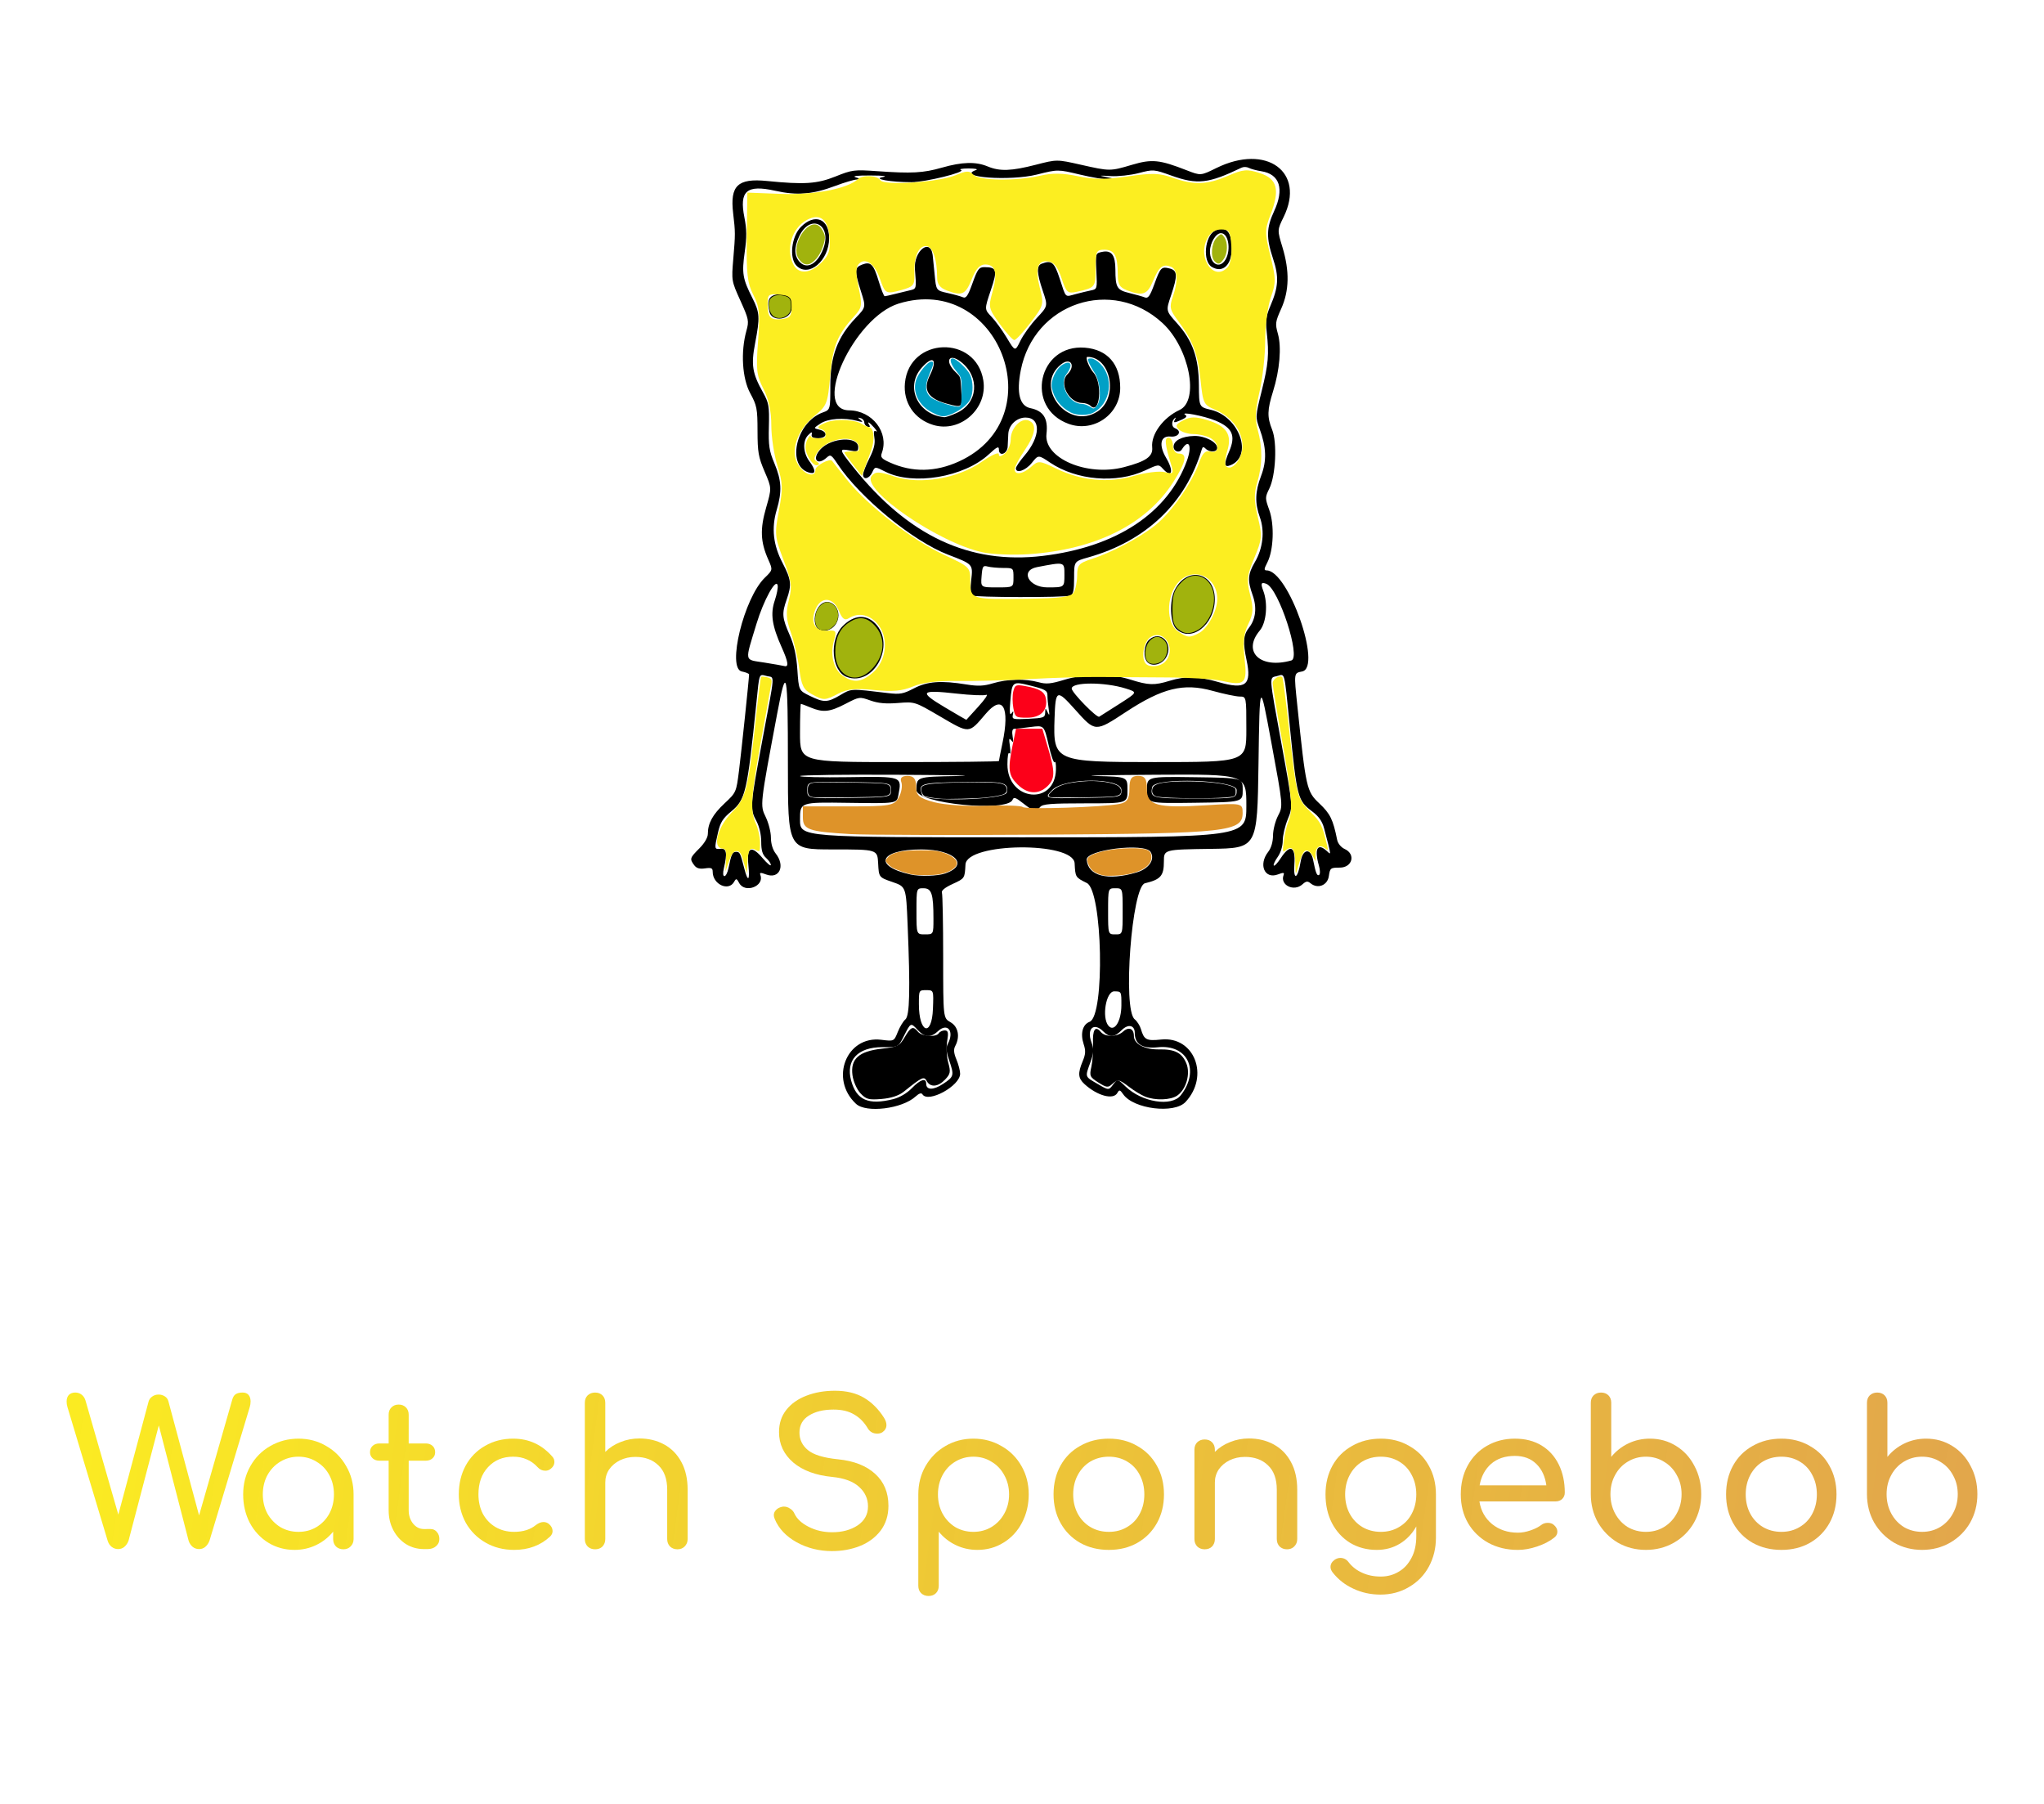 <?xml version="1.0" encoding="UTF-8"?>
<!-- Created with Inkscape (http://www.inkscape.org/) -->
<svg width="544" height="480" version="1.1" viewBox="0 0 544 480" xmlns="http://www.w3.org/2000/svg" xmlns:xlink="http://www.w3.org/1999/xlink"><defs><linearGradient id="linearGradient66133" x1="43.183" x2="581.49" y1="359.09" y2="433.68" gradientUnits="userSpaceOnUse"><stop stop-color="#fcee21" offset="0"/><stop stop-color="#db9128" stop-opacity=".827" offset="1"/></linearGradient></defs><g transform="matrix(1.173 0 0 1.173 -95.936 -107.96)"><path d="m276.01 342.44c-6.065-5.65-2.166-15.518 5.741-14.531 2.878 0.36 2.878 0.36 3.729-1.766 0.468-1.169 1.243-2.452 1.723-2.85 0.994-0.825 1.132-6.62 0.513-21.543-0.355-8.57-0.355-8.57-3.438-9.632-3.083-1.062-3.083-1.062-3.248-4.226-0.165-3.165-0.165-3.165-10.32-3.165-10.155 0-10.155 0-10.155-19.264 0-21.366-0.305-22.85-2.402-11.696-3.949 21.002-3.939 20.914-2.63 23.609 0.648 1.335 1.179 3.434 1.179 4.664 0 1.404 0.41 2.759 1.101 3.637 2.22 2.822 0.804 5.856-2.204 4.721-1.241-0.469-1.508-0.442-1.29 0.128 0.975 2.541-3.514 4.237-4.809 1.818-0.569-1.063-0.69-1.092-1.147-0.275-1.262 2.255-4.86 0.583-4.86-2.257 0-0.856-0.31-0.996-1.741-0.786-1.258 0.185-1.945-0.023-2.477-0.751-1.036-1.416-0.969-1.627 1.19-3.786 1.161-1.161 1.926-2.466 1.926-3.285 0-2.407 1.093-4.401 3.8-6.934 2.631-2.462 2.651-2.507 3.271-7.43 0.55-4.366 2.282-20.898 2.285-21.809 5.5e-4 -0.189-0.742-0.493-1.65-0.674-3.43-0.686 0.49-16.68 5.21-21.255 1.835-1.778 1.835-1.778 0.785-4.151-1.773-4.009-1.888-6.88-0.47-11.787 1.268-4.389 1.268-4.389-0.34-8.132-1.417-3.298-1.609-4.398-1.618-9.247-9e-3 -5.055-0.144-5.751-1.651-8.531-1.833-3.38-2.202-9.4-0.87-14.186 0.617-2.217 0.538-2.612-1.372-6.841-2.016-4.464-2.024-4.515-1.605-9.481 0.477-5.655 0.476-6.014-0.033-10.333-0.741-6.288 1.039-7.982 7.689-7.318 8.476 0.846 11.352 0.655 15.554-1.031 3.739-1.5 4.22-1.562 9.357-1.2 7.956 0.561 10.506 0.423 14.776-0.798 4.586-1.311 7.688-1.393 10.368-0.274 2.742 1.146 5.36 1.055 10.924-0.379 4.785-1.233 4.785-1.233 10.188-0.014 6.64 1.498 6.664 1.498 11.641 0.022 4.511-1.337 6.233-1.165 12.374 1.233 3.212 1.254 3.212 1.254 6.753-0.492 11.375-5.609 20.293 0.87 15.277 11.099-1.453 2.962-1.453 2.962-0.275 6.84 1.645 5.414 1.558 9.877-0.271 13.952-1.345 2.998-1.399 3.407-0.751 5.722 0.85 3.037 0.41 8.213-1.111 13.065-1.317 4.202-1.354 5.792-0.199 8.678 1.172 2.93 0.815 10.375-0.64 13.346-0.984 2.008-0.984 2.159-0.013 4.859 1.201 3.34 0.983 9.159-0.447 11.924-0.749 1.448-0.779 1.784-0.157 1.784 4.919 0 12.664 22.005 8.069 22.924-1.902 0.38-1.881 0.23-1.094 7.782 1.957 18.776 2.104 19.432 4.965 22.131 2.503 2.362 3.128 3.636 4.071 8.299 0.166 0.82 0.889 1.693 1.711 2.068 2.554 1.164 1.741 4.218-1.122 4.218-2.097 0-2.215 0.092-2.477 1.926-0.302 2.115-2.529 2.978-4.171 1.615-0.638-0.53-1.007-0.482-1.799 0.235-1.956 1.771-5.177 0.192-4.296-2.105 0.219-0.57-0.048-0.597-1.29-0.128-3.028 1.143-4.475-2.218-2.204-5.121 0.674-0.861 1.081-2.245 1.089-3.698 7e-3 -1.277 0.525-3.305 1.151-4.507 1.139-2.185 1.139-2.185-1.514-16.54-2.652-14.356-2.652-14.356-2.928 4.782-0.275 19.138-0.275 19.138-10.87 19.287-10.595 0.149-10.595 0.149-10.595 2.85 0 3.271-0.716 4.096-4.298 4.956-2.98 0.715-5.091 28.6-2.335 30.847 0.557 0.454 1.193 1.445 1.413 2.202 0.72 2.469 1.254 2.747 4.605 2.397 7.516-0.786 11.04 8.258 5.521 14.167-2.562 2.743-11.787 1.605-14.131-1.742-0.742-1.059-0.894-1.094-1.337-0.303-0.911 1.628-4.55 0.643-7.462-2.02-1.455-1.331-1.542-2.451-0.401-5.181 0.666-1.593 0.711-2.384 0.223-3.864-0.798-2.419-0.253-4.47 1.35-5.08 3.506-1.333 2.946-29.707-0.621-31.477-2.614-1.297-2.614-1.297-2.78-4.472-0.26-4.999-24.505-4.734-24.767 0.271-0.165 3.15-0.165 3.15-2.896 4.403-1.754 0.805-2.631 1.515-2.45 1.986 0.155 0.403 0.283 6.967 0.285 14.586 3e-3 13.852 3e-3 13.852 1.651 14.79 1.77 1.007 2.225 3.284 1.085 5.415-0.408 0.763-0.333 1.603 0.275 3.058 0.461 1.103 0.838 2.552 0.838 3.219 0 2.773-7.275 6.74-8.557 4.666-0.238-0.385-0.779-0.211-1.546 0.495-3.042 2.801-11.223 3.811-13.521 1.67zm8.46-1.073c1.453-0.366 3.097-1.335 4.204-2.477 1.935-1.997 3.253-2.415 3.253-1.033 0 1.504 1.628 1.52 3.866 0.039 2.465-1.631 2.528-1.89 1.323-5.425-0.646-1.895-0.715-2.817-0.275-3.639 1.531-2.861-0.059-4.903-2.238-2.873-1.651 1.538-3.003 1.447-4.635-0.314-1.552-1.675-1.535-1.683-3.157 1.532-1.214 2.407-1.214 2.407-4.881 2.407-5.516 0-8.27 2.956-7.034 7.547 1.2 4.457 3.918 5.66 9.573 4.236zm65.209-0.85c4.428-5.629 1.563-11.636-5.205-10.911-3.487 0.373-5.213-0.698-5.213-3.238 0-1.784-1.495-2.119-2.952-0.663-1.688 1.688-2.74 1.764-4.203 0.301-2.143-2.143-3.802-0.633-2.688 2.447 0.602 1.666 0.568 2.332-0.233 4.567-1.228 3.425-1.31 3.175 1.611 4.886 2.543 1.49 2.543 1.49 3.546 0.161 1.003-1.33 1.003-1.33 2.834 0.444 3.679 3.564 10.424 4.646 12.502 2.005zm-56.214-19.646c0.161-4.221 0.161-4.221-1.514-4.221-1.672 0-1.674 4e-3 -1.674 3.18 0 6.597 2.94 7.558 3.188 1.042zm42.756-0.783c0.014-3.151 7e-3 -3.163-1.637-3.163-1.854 0-2.853 5.926-1.311 7.784 1.31 1.578 2.933-0.964 2.949-4.62zm-42.641-19.606c0-5.696-0.409-6.949-2.27-6.949-1.582 0-1.582 0-1.582 5.229 0 5.229 0 5.229 1.926 5.229 1.926 0 1.926 0 1.926-3.509zm42.93-1.72c0-5.229 0-5.229-1.651-5.229s-1.651 0-1.651 5.229c0 5.229 0 5.229 1.651 5.229s1.651 0 1.651-5.229zm-84.921-10.489c-0.42-4.07 0.649-4.588 3.235-1.567 1.011 1.182 1.848 1.877 1.86 1.546 0.011-0.331-0.475-1.051-1.08-1.599-0.812-0.735-1.101-1.695-1.101-3.665 0-1.617-0.434-3.478-1.101-4.722-1.49-2.781-1.454-3.267 1.376-18.427 2.926-15.672 2.805-13.988 1.036-14.432-1.871-0.47-1.696-0.908-2.406 6.03-2.082 20.327-2.472 22.015-5.707 24.666-1.888 1.547-2.47 2.471-2.999 4.763-0.87 3.77-0.855 3.869 0.582 3.717 1.364-0.144 1.552 0.97 0.745 4.41-0.259 1.105-0.209 1.789 0.131 1.789 0.303 0 0.712-0.805 0.91-1.789 0.639-3.173 0.888-3.715 1.708-3.715 0.869 0 0.962 0.185 1.866 3.715 0.839 3.278 1.32 2.912 0.945-0.719zm125.31-0.806c0.459-2.869 2.263-3.126 2.811-0.401 0.614 3.05 0.891 3.741 1.378 3.441 0.259-0.16 0.241-1.091-0.04-2.068-1.099-3.832-0.348-5.282 1.751-3.383 1.07 0.968 1.121 1.423-0.574-5.082-0.417-1.601-1.204-2.735-2.654-3.824-3.363-2.525-3.487-2.992-5.143-19.402-1.302-12.902-1.023-11.814-2.907-11.342-1.814 0.455-1.889-0.616 1.093 15.731 2.534 13.892 2.534 13.892 1.376 16.687-0.637 1.537-1.158 3.743-1.158 4.901 0 1.26-0.466 2.761-1.161 3.736-0.638 0.897-1.028 1.763-0.865 1.926 0.163 0.163 0.871-0.591 1.574-1.676 2.121-3.273 3.389-2.707 3.093 1.381-0.278 3.843 0.785 3.375 1.425-0.626zm-80.652 2.71c5.616-1.958 2.142-5.45-5.422-5.45-9.454 0-11.087 3.746-2.477 5.679 2.152 0.483 6.191 0.366 7.899-0.229zm43.421-0.23c2.81-0.834 4.242-2.933 3.177-4.656-1.31-2.12-14.652-0.497-14.488 1.762 0.269 3.699 4.745 4.843 11.311 2.893zm24.909-15.127c0-7.155 0-7.155-20.502-7.035-11.276 0.066-17.344 0.197-13.484 0.292 7.017 0.172 7.017 0.172 7.017 3.183 0 3.011 0 3.011-9.564 3.011-7.83 0-9.689 0.15-10.25 0.826-0.964 1.161-1.485 1.05-3.852-0.825-1.679-1.33-2.146-1.49-2.401-0.826-1.122 2.923-21.816 0.847-21.816-2.188 0-3.014 0-3.014 9.219-3.179 5.07-0.091-0.874-0.221-13.209-0.288-12.336-0.068-22.429 0.062-22.429 0.289-3.2e-4 0.227 4.933 0.341 10.964 0.253 12.331-0.179 12.162-0.24 11.351 4.082-0.357 1.9-0.357 1.9-11.336 1.741-10.979-0.16-10.979-0.16-10.979 3.831 5.5e-4 3.99 5.5e-4 3.99 50.636 3.99 50.636 0 50.636 0 50.636-7.155zm-22.566-3.578c0-3.05 0-3.05 10.87-2.901 10.87 0.149 10.87 0.149 10.87 2.901s0 2.752-10.87 2.901c-10.87 0.149-10.87 0.149-10.87-2.901zm20.364-0.013c0-2.304-18.726-2.932-19.165-0.643-0.477 2.483-0.1 2.582 9.792 2.582 9.374 0 9.374 0 9.374-1.939zm-41-4.642c0.031-1.219-0.101-1.962-0.293-1.652-0.192 0.31-0.808-1.448-1.37-3.908-1.021-4.472-1.021-4.472-4.084-4.071-1.685 0.22-3.358 0.408-3.719 0.418-0.427 0.011-0.555 0.611-0.366 1.714 0.228 1.339 0.159 1.523-0.328 0.871-0.476-0.636-0.54-0.321-0.28 1.376 0.185 1.211 0.133 1.916-0.117 1.567-0.259-0.362-0.454 0.727-0.454 2.538 0 8.338 10.803 9.462 11.012 1.146zm-37.43 4.655c0-1.651 0-1.651-9.494-1.802-9.494-0.151-9.494-0.151-9.494 1.802s0 1.952 9.494 1.802c9.494-0.151 9.494-0.151 9.494-1.802zm26.277 0.554c0.44-2.299-0.499-2.518-10.107-2.357-9.536 0.161-10.077 0.336-9.079 2.936 0.635 1.654 18.864 1.104 19.186-0.579zm26.009-0.554c0-2.83-12.942-2.831-15.685-1e-3 -1.896 1.956-1.896 1.956 6.894 1.804 8.791-0.152 8.791-0.152 8.791-1.803zm-27.795-6.569c0-0.132 0.362-1.96 0.804-4.063 1.729-8.219 0.05-11.165-3.794-6.657-3.921 4.598-3.561 4.58-10.496 0.527-5.607-3.277-5.607-3.277-9.408-2.97-2.739 0.222-4.492 0.062-6.277-0.572-2.453-0.871-2.507-0.864-5.649 0.768-3.574 1.856-5.073 2.012-7.92 0.822-1.087-0.454-2.07-0.826-2.184-0.826s-0.208 2.972-0.208 6.605c0 6.605 0 6.605 22.566 6.605 12.411 0 22.566-0.108 22.566-0.239zm56.14-7.191c0-7.43 0-7.43-1.514-7.437-0.832-4e-3 -3.623-0.591-6.202-1.304-6.527-1.806-11.342-0.627-19.603 4.801-6.999 4.598-6.933 4.601-11.542-0.548-4.181-4.672-4.433-4.563-4.659 2.012-0.335 9.75 0.024 9.907 22.672 9.907 20.848 0 20.848 0 20.848-7.43zm-60.78-5.187c1.493-1.642 2.28-2.826 1.749-2.631-0.531 0.195-3.517 0.07-6.636-0.279-8.309-0.928-8.733-0.464-2.804 3.068 2.696 1.606 4.919 2.899 4.94 2.874 0.021-0.025 1.259-1.39 2.752-3.032zm15.137 1.427c0.038-1.161 0.053-1.164 0.561-0.092 0.406 0.856 0.459 0.687 0.237-0.757-0.157-1.022-0.286-2.416-0.286-3.098 0-1.07-0.502-1.366-3.661-2.16-4.328-1.087-4.372-1.054-4.759 3.5-0.209 2.46-0.131 3.3 0.255 2.752 0.437-0.621 0.505-0.555 0.318 0.312-0.222 1.03 6e-3 1.089 3.53 0.918 3.426-0.166 3.77-0.291 3.805-1.376zm16.931-2.072c4.036-2.58 4.036-2.58 1.376-3.419-4.779-1.508-12.291-1.506-12.291 3e-3 0 0.89 5.7 6.716 6.246 6.383 0.349-0.213 2.45-1.548 4.67-2.967zm-63.437-1.926c2.573-1.508 2.246-1.494 10.812-0.466 2.754 0.33 3.492 0.197 5.907-1.065 3.054-1.597 6.139-1.827 11.915-0.889 2.627 0.426 3.943 0.367 6.054-0.273 3.174-0.963 7.355-1.059 10.313-0.238 1.736 0.482 2.779 0.384 5.864-0.553 4.835-1.468 10.362-1.486 14.953-0.046 4.181 1.311 5.408 1.349 8.943 0.276 3.648-1.107 6.476-1.031 11.06 0.294 6.187 1.789 7.593 0.695 6.38-4.963-0.87-4.057-0.75-5.722 0.532-7.351 1.562-1.986 1.853-4.591 0.83-7.445-1.188-3.315-1.088-4.717 0.532-7.482 1.822-3.109 2.254-7 1.125-10.131-1.169-3.24-1.093-5.806 0.277-9.411 1.304-3.432 1.208-6.427-0.345-10.683-0.971-2.663-0.967-2.745 0.469-8.531 1.534-6.18 1.716-8.309 1.147-13.409-0.283-2.537-0.125-3.693 0.797-5.836 1.885-4.382 2.019-6.663 0.636-10.82-1.564-4.699-1.514-6.973 0.235-10.731 2.365-5.081 1.31-8.419-2.872-9.086-1.122-0.179-2.41-0.524-2.863-0.767-0.452-0.243-1.196-0.262-1.651-0.042-7.489 3.61-10.027 3.897-15.892 1.798-3.998-1.431-4.104-1.439-7.43-0.574-1.856 0.482-4.737 0.79-6.402 0.685-2.71-0.172-2.797-0.146-0.826 0.244 1.984 0.392 2.038 0.444 0.55 0.522-0.908 0.048-3.905-0.452-6.659-1.111-5.008-1.198-5.008-1.198-9.749-9e-3 -6.144 1.541-18.521 0.622-13.822-1.027 0.553-0.194-0.208-0.353-1.692-0.353-1.484 0-2.26 0.153-1.726 0.34 1.311 0.46-8.111 2.78-11.265 2.774-4.704-9e-3 -8.799-0.724-6.547-1.143 1.276-0.237 0.347-0.364-2.752-0.376-3.099-0.012-4.214 0.131-3.302 0.423 1.239 0.397 1.259 0.446 0.203 0.496-0.645 0.03-2.812 0.672-4.816 1.426-5.183 1.951-8.662 2.237-13.666 1.123-6.49-1.444-8.193 0.028-6.996 6.047 0.534 2.687 0.55 4.476 0.07 7.867-0.679 4.804-0.471 6.054 1.736 10.41 1.683 3.321 1.747 4.387 0.623 10.262-0.942 4.921-0.639 6.821 1.77 11.132 1.349 2.413 1.47 3.108 1.352 7.737-0.112 4.384 0.063 5.543 1.265 8.401 1.619 3.846 1.742 6.383 0.512 10.526-1.23 4.141-0.803 7.986 1.34 12.075 1.966 3.751 2.097 4.929 0.919 8.266-1.117 3.166-1.038 4.137 0.654 7.981 1.029 2.339 1.547 4.665 1.776 7.976 0.323 4.673 0.323 4.673 2.799 5.884 3.224 1.576 3.999 1.559 6.921-0.153zm1.477-4.13c-3.461-1.28-4.02-8.429-0.903-11.546 2.506-2.506 5.223-2.734 7.34-0.617 4.813 4.813-0.282 14.441-6.438 12.163zm68.24-3.333c-1.046-1.046-0.83-4.014 0.371-5.101 2.559-2.316 5.619 0.843 3.863 3.987-0.909 1.627-3.135 2.213-4.234 1.115zm6.471-7.619c-1.363-1.363-1.522-6.395-0.278-8.8 2.827-5.467 9.087-3.998 9.082 2.132-5e-3 5.853-5.476 9.996-8.804 6.668zm-81.324-0.086c-0.95-0.95-0.855-3.278 0.195-4.776 2.142-3.059 5.894 0.342 4.039 3.662-0.909 1.627-3.135 2.213-4.234 1.115zm34.892-7.451c-0.21-0.21-0.225-1.768-0.034-3.462 0.411-3.635 0.445-3.598-5.223-5.768-7.977-3.055-20.061-12.958-25.096-20.567-1.398-2.113-1.615-2.243-2.459-1.48-2.237 2.025-3.465 0.253-1.353-1.952 2.508-2.618 8.495-2.905 8.495-0.408 0 0.98-0.238 1.074-1.926 0.757-2.48-0.465-2.444-0.292 0.769 3.738 12.471 15.639 26.399 22.169 43.033 20.177 16.713-2.002 28.395-9.722 32.713-21.62 1.219-3.359 0.428-5.101-1.154-2.541-0.561 0.907-1.885 0.487-1.885-0.597 0-1.402 1.884-2.384 4.693-2.446 2.436-0.054 5.214 1.393 5.214 2.715 0 0.968-1.715 1.08-2.624 0.17-0.49-0.49-0.698-0.457-0.875 0.138-3.65 12.243-12.705 20.852-25.79 24.524-3.184 0.893-3.184 0.893-3.184 4.615 0 2.886-0.196 3.796-0.871 4.055-1.213 0.465-21.975 0.421-22.444-0.048zm9.555-4.021c0-2.202 0-2.202-2.339-2.209-1.286-4e-3 -2.87-0.15-3.518-0.324-1.062-0.285-1.199-0.065-1.38 2.209-0.201 2.525-0.201 2.525 3.518 2.525 3.719 0 3.719 0 3.719-2.202zm11.558-0.599c0-3.058 0.142-3.016-6.192-1.805-3.935 0.753-1.978 4.605 2.339 4.605 3.853 0 3.853 0 3.853-2.8zm-45.682-22.811c0-0.464 0.645-2.116 1.433-3.671 1.036-2.044 1.35-3.339 1.133-4.672-0.217-1.335-0.118-1.739 0.356-1.463 0.36 0.21 0.184-0.156-0.393-0.813-1.12-1.277-1.743-1.599-1.109-0.574 0.233 0.377 0.084 0.522-0.38 0.367-0.421-0.14-0.765-0.585-0.765-0.989s-0.372-0.835-0.826-0.959c-0.734-0.2-0.734-0.155 0 0.411 0.65 0.502 0.475 0.542-0.826 0.192-2.95-0.795-6.559-0.532-8.282 0.603-1.625 1.071-1.625 1.071-0.249 1.4 1.984 0.474 1.777 1.931-0.275 1.931-1.178 0-1.601-0.237-1.477-0.826 0.141-0.668-7e-3 -0.647-0.78 0.111-1.306 1.283-1.197 3.994 0.239 5.936 1.422 1.923 1.528 2.905 0.288 2.661-5.595-1.1-3.521-11.44 2.749-13.708 1.733-0.627 1.733-0.627 1.733-6.207 0-6.577 1.651-10.949 5.758-15.245 2.337-2.445 2.337-2.445 1.179-6.061-1.493-4.664-1.46-5.377 0.285-6.041 1.96-0.745 2.577-0.114 3.784 3.872 0.551 1.82 1.148 3.308 1.327 3.306 0.179-2e-3 1.192-0.225 2.252-0.497 1.06-0.272 2.613-0.648 3.452-0.836 1.525-0.342 1.525-0.342 1.156-4.77-0.343-4.115 3.499-7.219 4.023-3.251 0.06 0.454 0.263 2.451 0.45 4.439 0.341 3.613 0.341 3.613 2.923 4.184 1.42 0.314 2.987 0.747 3.482 0.963 0.725 0.315 1.154-0.312 2.197-3.221 1.13-3.151 1.472-3.611 2.676-3.604 2.862 0.017 3.022 0.599 1.452 5.27-1.446 4.301-1.446 4.301 0.169 5.978 0.888 0.922 2.458 3.082 3.488 4.799 1.873 3.122 1.873 3.122 3.072 0.655 0.659-1.357 2.335-3.682 3.724-5.167 2.525-2.699 2.525-2.699 1.367-6.128-1.383-4.096-1.459-5.733-0.287-6.183 2.284-0.876 2.873-0.392 4.113 3.381 1.492 4.543 1.11 4.174 3.632 3.503 1.165-0.31 2.742-0.689 3.505-0.843 1.357-0.273 1.383-0.37 1.182-4.353-0.206-4.074-0.206-4.074 1.364-4.39 2.072-0.417 2.944 0.76 2.953 3.986 0.012 4.137 0.331 4.674 3.189 5.366 1.42 0.344 2.995 0.789 3.501 0.99 0.734 0.292 1.164-0.308 2.144-2.996 1.399-3.837 1.6-4.041 3.517-3.559 1.747 0.439 1.795 1.606 0.25 6.18-1.151 3.41-1.151 3.41 1.346 6.188 3.57 3.971 4.95 7.851 4.997 14.048 0.037 4.994 0.037 4.994 2.725 5.632 6.518 1.548 9.658 10.575 4.383 12.6-1.4 0.537-1.466-0.292-0.251-3.118 1.561-3.629 0.785-5.4-3.078-7.024-2.551-1.073-8.236-2.155-6.862-1.307 0.465 0.287 0.233 0.618-0.742 1.063-1.798 0.819-2.076 0.812-1.585-0.042 0.218-0.378 0.184-0.495-0.075-0.259-0.785 0.715-0.745 1.954 0.074 2.268 1.635 0.628 0.855 2.073-1.018 1.886-2.291-0.229-2.732 1.9-1.002 4.832 1.815 3.076 1.314 4.741-0.742 2.469-0.934-1.032-1.01-1.024-4.076 0.407-6.427 3-15.51 2.241-21.512-1.798-2.661-1.791-2.661-1.791-4.131 0.051-1.401 1.755-3.624 2.517-3.624 1.241 0-0.33 0.872-1.619 1.938-2.865 3.673-4.291 3.796-8.643 0.244-8.643-2.016 0-3.808 1.702-3.911 3.715-0.043 0.832-0.105 2.127-0.138 2.878-0.073 1.665-1.986 2.327-1.986 0.687 0-0.871-0.404-0.684-2.303 1.07-5.621 5.189-17.169 7.125-23.456 3.933-2.368-1.202-2.368-1.202-2.978 0.138-0.676 1.484-2.085 1.819-2.085 0.496zm21.828-2.993c21.55-9.931 8.9-42.777-13.778-35.772-10.066 3.109-19.814 24.128-11.228 24.21 5.284 0.051 9.117 5.038 7.431 9.669-0.354 0.973-0.076 1.305 1.803 2.152 5.109 2.304 10.398 2.216 15.772-0.26zm-5.914-8.247c-4.299-1.303-6.846-5.079-6.419-9.519 1.005-10.455 16.128-10.955 17.786-0.588 1.025 6.408-5.228 11.967-11.366 10.107zm5.318-2.719c4.836-2.196 5.348-8.144 0.996-11.567-2.764-2.174-3.821-0.189-1.231 2.312 1.171 1.131 1.108 0.914 1.301 4.519 0.191 3.574 0.222 3.547-3.083 2.69-4.466-1.158-5.728-3.127-4.1-6.392 1.871-3.751 0.792-4.791-1.849-1.783-3.788 4.314-0.874 10.619 5.172 11.188 0.303 0.028 1.56-0.407 2.794-0.967zm37.954 12.298c5.034-1.311 6.622-2.426 6.411-4.5-0.3-2.95 2.474-6.738 6.207-8.474 4.565-2.123 2.21-14.119-3.873-19.725-11.414-10.521-29.172-4.585-32.16 10.75-1 5.133-0.245 8.065 2.205 8.566 2.952 0.604 4.042 2.353 3.633 5.832-0.648 5.51 9.187 9.735 17.576 7.551zm-12.577-9.833c-10.009-3.655-6.869-18.149 3.74-17.27 5.094 0.422 7.992 3.725 7.992 9.107 0 6.014-6.064 10.233-11.732 8.163zm6.605-2.814c4.781-3.133 3.054-12.368-2.312-12.368-0.576 0 0.358 2.416 1.383 3.578 2.105 2.384 1.447 9.645-0.681 7.517-0.35-0.35-1.173-0.637-1.829-0.637-3.075 0-5.425-4.502-3.404-6.522 1.948-1.948 0.703-3.929-1.42-2.259-6.363 5.005 1.472 15.142 8.264 10.692zm-74.439-22.494c-0.698-2.782-0.126-3.895 2.096-4.079 2.545-0.211 3.8 1.647 2.718 4.023-0.896 1.966-4.324 2.006-4.814 0.056zm6.129-10.553c-1.722-1.722-1.159-6.657 1.006-8.822 3.145-3.145 6.385-1.846 6.385 2.559 0 5.099-4.631 9.023-7.391 6.263zm6.046-3.818c2.114-5.535-2.923-8.174-5.448-2.853-1.218 2.566-1.151 4.546 0.197 5.894 1.649 1.649 3.973 0.304 5.25-3.041zm88.191 4.101c-2.143-1.249-1.652-6.983 0.705-8.245 2.365-1.266 3.813 0.22 3.813 3.913 0 3.858-2.016 5.791-4.519 4.332zm2.797-1.259c1.64-1.976 1.126-6.415-0.743-6.415-1.156 0-2.489 2.216-2.489 4.14 0 2.614 1.862 3.924 3.232 2.274zm-100.41 87.527c-2.194-4.881-2.594-7.59-1.568-10.612 0.465-1.371 0.763-2.91 0.66-3.421-0.356-1.78-3.175 3.326-4.805 8.703-2.694 8.887-2.861 8.056 1.761 8.795 2.194 0.351 4.236 0.707 4.539 0.792 1.085 0.305 0.918-0.91-0.587-4.258zm115.65 2.987c2.23-0.633-2.883-16.305-5.668-17.373-1.199-0.46-1.352-0.115-0.705 1.587 1.09 2.866 0.704 7.222-0.797 9.005-4.052 4.816 0.136 8.777 7.17 6.781z" stroke-width=".55"/><g fill="#a1b30d" stroke-width="0"><path d="m274.01 245.32c-1.708-0.864-2.707-2.832-2.707-5.332 0-3.037 0.914-5.162 2.811-6.536 2.33-1.688 4.201-1.561 6.08 0.414 2.464 2.591 2.427 6.345-0.092 9.396-1.872 2.267-4.155 3.038-6.091 2.059z" style="paint-order:stroke fill markers"/><path d="m267.89 234.87c-0.171-0.089-0.398-0.241-0.504-0.337-0.838-0.758-0.884-2.849-0.095-4.3 0.562-1.032 1.713-1.757 2.493-1.569 1.653 0.397 2.55 2.185 2.002 3.99-0.199 0.656-0.314 0.839-0.87 1.394-0.45 0.449-0.792 0.69-1.152 0.812-0.641 0.217-1.469 0.222-1.875 0.01z" style="paint-order:stroke fill markers"/><path d="m349.53 235.07c-1.432-0.964-1.722-1.816-1.714-5.033 8e-3 -3.179 0.403-4.293 2.145-6.034 2.166-2.166 5.233-1.706 6.638 0.995 1.68 3.231-0.085 8.54-3.366 10.129-1.494 0.723-2.568 0.707-3.702-0.056z" style="paint-order:stroke fill markers"/><path d="m342.51 242.39c-1.281-0.747-1.087-3.902 0.318-5.161 0.94-0.842 1.763-0.935 2.668-0.301 1.31 0.918 1.537 2.594 0.591 4.363-0.598 1.117-2.529 1.711-3.578 1.099z" style="paint-order:stroke fill markers"/></g><g stroke-width="0"><path d="m265.89 249.46c-1.787-0.971-2.29-2-2.743-5.611-0.306-2.432-1.166-6.163-1.913-8.291-1.089-3.105-1.18-4.566-0.461-7.399 0.78-3.074 0.624-4.249-1.21-9.093-2.001-5.284-2.053-5.848-1.045-11.245 0.925-4.956 0.883-6.247-0.334-10.109-0.768-2.435-1.395-6.573-1.395-9.195 0-3.213-0.58-5.906-1.779-8.256-1.574-3.086-1.716-4.332-1.226-10.816 0.476-6.305 0.327-7.772-1.069-10.509-1.366-2.678-1.602-4.763-1.492-13.193l0.131-10.013 7.688 0.292c7.415 0.282 15.034-1.176 17.358-3.322 1.132-1.045 4.435-0.908 5.128 0.213 0.802 1.298 13.26 0.466 17.095-1.141 2.477-1.038 3.116-1.054 4.005-0.102 1.279 1.369 9.742 1.489 15.209 0.216 2.732-0.636 5.067-0.602 8.521 0.124 3.639 0.765 6.304 0.774 11.333 0.039 5.521-0.807 7.154-0.757 10.191 0.315 4.841 1.708 7.76 1.608 12.495-0.429 3.522-1.515 4.33-1.585 7.263-0.627 3.972 1.297 4.599 3.735 2.423 9.431-1.321 3.458-1.322 4.065-0.021 9.38 1.266 5.171 1.275 6.011 0.099 9.342-0.714 2.022-1.292 6.396-1.292 9.774 0 3.363-0.577 8.603-1.282 11.644-0.968 4.174-1.072 6.287-0.423 8.624 1.127 4.058 1.094 8.003-0.101 11.99-0.757 2.526-0.726 4.249 0.141 7.864 1.035 4.314 0.981 4.941-0.795 9.226-1.683 4.061-1.795 5.037-0.956 8.369 0.794 3.153 0.723 4.249-0.432 6.683-1.048 2.208-1.248 4.093-0.828 7.806 0.642 5.675 0.081 6.226-5.141 5.053-1.833-0.412-7.43-0.765-12.438-0.785-5.008-0.02-11.928-0.066-15.378-0.101-3.45-0.036-10.6 0.177-15.889 0.473-5.289 0.296-12.667 0.492-16.395 0.436-4.548-0.068-7.84 0.342-10.007 1.247-2.439 1.019-4.583 1.216-8.762 0.804-4.271-0.421-6.127-0.238-8.14 0.803-3.116 1.611-3.333 1.615-6.133 0.093zm13.901-4.808c3.107-2.673 3.703-7.781 1.268-10.87-1.835-2.328-4.444-2.914-6.68-1.499-0.927 0.586-1.476 0.177-2.259-1.685-1.361-3.236-4.172-3.32-5.382-0.16-1.128 2.947 0.038 4.857 2.845 4.662 1.923-0.134 2.048 0.055 1.439 2.179-0.933 3.252-0.128 6.576 1.944 8.027 2.447 1.714 4.277 1.539 6.825-0.653zm66.311-2.466c2.662-2.662 0.061-7.42-3.124-5.715-1.681 0.9-2.438 4.892-1.169 6.161 0.888 0.888 3.2 0.647 4.293-0.446zm7.74-6.548c1.978-1.058 4.135-5.072 4.135-7.692 0-5.403-5.863-7.623-9.138-3.46-2.459 3.127-2.391 8.948 0.125 10.711 2.191 1.534 2.741 1.584 4.878 0.441zm-28.46-9.174c0.435-0.69 0.797-2.448 0.804-3.907 0.011-2.324 0.402-2.779 3.149-3.668 4.754-1.539 11.072-4.882 14.631-7.742 3.586-2.882 8.222-9.498 9.844-14.049 0.82-2.302 1.447-2.928 2.623-2.62 2.106 0.551 2.047-1.972-0.073-3.107-0.89-0.476-2.599-0.866-3.799-0.866-1.2 0-2.673-0.46-3.275-1.022-0.889-0.83-0.706-1.222 0.973-2.094 1.631-0.846 2.763-0.864 5.367-0.083 4.468 1.339 5.763 3.303 4.624 7.013-0.485 1.581-0.613 3.144-0.284 3.473 1.208 1.208 3.452-1.264 3.695-4.071 0.304-3.511-2.221-7.083-6.176-8.736-2.583-1.079-2.747-1.416-3.31-6.798-0.622-5.952-1.749-8.892-5.149-13.433-1.796-2.398-1.945-3.088-1.156-5.351 1.283-3.681 1.123-6.268-0.424-6.861-1.838-0.705-2.683-0.018-4.076 3.316-1.261 3.019-2.315 3.39-5.829 2.054-1.729-0.657-2.145-1.374-2.145-3.695 0-4.154-0.749-5.525-3.016-5.525-1.846 0-2.001 0.327-2.001 4.208 0 4.322-0.073 4.411-4.321 5.338-2.026 0.442-2.339 0.161-3.411-3.066-0.844-2.54-1.699-3.629-3-3.82-2.449-0.36-3.047 1.566-1.9 6.12 0.912 3.621 0.85 3.847-2.106 7.72-1.675 2.194-3.345 3.99-3.71 3.99s-1.857-1.646-3.314-3.657c-2.544-3.513-2.609-3.801-1.633-7.288 1.198-4.278 0.679-6.198-1.674-6.198-1.209 0-2.095 0.973-3.044 3.345-1.405 3.512-2.195 3.863-5.702 2.53-1.48-0.563-2.145-1.438-2.145-2.822 0-4.33-1.026-7.234-2.557-7.234-1.728 0-2.756 2.538-2.613 6.449 0.088 2.411-0.215 2.773-2.964 3.531-3.497 0.965-3.672 0.87-4.885-2.667-1.115-3.253-3.246-4.764-4.686-3.324-0.787 0.787-0.811 2.044-0.105 5.417 0.854 4.077 0.784 4.542-0.981 6.483-3.863 4.249-4.88 6.755-5.472 13.488-0.562 6.389-0.73 6.816-3.615 9.194-4.012 3.307-5.563 8.131-3.586 11.148 1.494 2.281 3.865 2.877 3.865 0.972 0-0.911 3.411-2.667 3.78-1.946 0.05 0.097 1.571 2.029 3.382 4.295 4.638 5.804 14.76 13.639 21.898 16.952 6.008 2.788 6.063 2.843 6.063 6.072 0 4.071 0.19 4.13 12.785 3.944 7.739-0.114 10.028-0.415 10.65-1.4zm-63.994-64.811c0-2.219-0.314-2.539-2.718-2.771-2.501-0.241-2.718-0.069-2.718 2.16 0 3.032 0.637 3.679 3.314 3.367 1.745-0.204 2.122-0.693 2.122-2.756zm6.776-10.045c1.69-1.69 2.05-2.777 1.844-5.56-0.316-4.26-2.138-5.726-5.128-4.126-3.431 1.836-4.892 6.716-3.044 10.169 1.191 2.226 3.82 2.026 6.328-0.483zm92.271 0.908c0.544-0.656 0.873-2.82 0.73-4.809-0.232-3.218-0.488-3.616-2.326-3.616-1.359 0-2.435 0.716-3.144 2.091-2.34 4.538 1.725 9.968 4.74 6.334z" fill="#fcee21" style="paint-order:stroke fill markers"/><path d="m293.35 185.64c-3.022-1.506-4.57-4.541-3.736-7.325 0.468-1.561 2.657-4.252 3.46-4.252 0.687 0 0.625 0.419-0.426 2.918-1.09 2.59-0.955 4.156 0.455 5.265 1.118 0.879 5.597 2.301 6.345 2.014 0.414-0.159 0.529-0.899 0.529-3.386 0-3.116-0.026-3.214-1.246-4.675-1.266-1.516-1.63-2.849-0.776-2.849 0.775 0 3.313 2.381 3.936 3.692 0.726 1.53 0.748 4.209 0.047 5.566-0.634 1.226-2.32 2.561-4.229 3.349-1.832 0.756-2.265 0.725-4.359-0.319z" fill="#00a0c6" style="paint-order:stroke fill markers"/><path d="m324.73 185.61c-2.319-1.204-3.828-3.172-4.281-5.585-0.318-1.695 0.906-4.339 2.441-5.273 1.909-1.161 2.437 0.098 0.889 2.116-1.826 2.38 0.526 6.808 3.617 6.808 0.408 0 1.158 0.272 1.666 0.605 0.894 0.586 0.946 0.578 1.631-0.267 1.067-1.317 0.745-5.461-0.581-7.464-0.527-0.797-1.108-1.843-1.292-2.325-0.298-0.783-0.241-0.877 0.536-0.877 0.51 0 1.359 0.489 2.053 1.183 3.235 3.235 2.405 9.061-1.587 11.138-1.271 0.661-3.761 0.633-5.093-0.059z" fill="#00a0c6" style="paint-order:stroke fill markers"/><path d="m304.82 217.34c-9.914-2.049-27.775-14.302-25.262-17.33 0.877-1.057 1.66-1.037 5.218 0.134 5.787 1.905 14.373 0.448 19.768-3.354 2.127-1.499 3.867-2.281 3.867-1.737 0 0.663 0.444 0.621 1.347-0.128 0.741-0.615 1.347-2.05 1.347-3.188 0-2.561 2.292-4.99 4.066-4.309 1.933 0.742 1.619 3.05-0.924 6.793-1.234 1.817-2.245 3.729-2.245 4.249 0 1.422 1.891 1.138 3.774-0.566 1.571-1.421 1.907-1.397 5.628 0.411 5.753 2.795 11.84 3.374 17.662 1.682 2.675-0.778 5.824-1.163 6.998-0.855 1.921 0.502 2.069 0.342 1.472-1.604-1.449-4.723-1.597-6.202-0.623-6.202 0.551 0 1.002 0.808 1.002 1.796 0 0.998 0.599 1.796 1.347 1.796 2.003 0 1.646 1.87-1.218 6.387-6.121 9.652-17.66 15.419-32.9 16.442-3.457 0.232-8.103 0.046-10.325-0.413z" fill="#fcee21" style="paint-order:stroke fill markers"/><path d="m275.35 197.46c-1.087-1.384-1.977-2.629-1.977-2.765 0-0.137 0.778-0.248 1.73-0.248 1.544 0 1.715-0.101 1.594-0.942-0.472-3.274-7.683-2.153-9.689 1.507-0.594 1.084-0.585 1.23 0.108 1.747 0.641 0.478 0.66 0.6 0.122 0.807-0.774 0.297-2.267-1.667-2.624-3.453-0.154-0.772 4e-3 -1.728 0.412-2.48 0.365-0.673 0.67-0.984 0.68-0.692 0.011 0.334 0.65 0.531 1.717 0.531 1.442 0 1.7-0.135 1.7-0.89 0-0.532-0.342-0.979-0.85-1.112-1.333-0.349-1.011-0.842 1.068-1.636 2.183-0.834 6.5-0.618 8.059 0.403 0.493 0.323 1.247 0.657 1.674 0.742 1.032 0.205 1.225 2.954 0.369 5.255-0.348 0.935-0.966 2.61-1.374 3.722l-0.741 2.021z" fill="#fcee21" style="paint-order:stroke fill markers"/></g><g fill="#a1b30d" stroke-width="0"><path d="m264.1 151.83c-0.357-0.171-0.9-0.737-1.207-1.257-1.662-2.813 1.951-8.793 4.491-7.433 0.719 0.385 1.574 1.874 1.574 2.742 0 1.313-0.989 3.768-1.944 4.825-1.144 1.266-1.961 1.581-2.914 1.123z" style="paint-order:stroke fill markers"/><path d="m257.14 163.64c-0.779-0.703-1.188-2.584-0.759-3.488 0.39-0.82 1.426-1.292 2.523-1.149 1.971 0.256 2.349 0.661 2.349 2.519 0 0.756-0.111 1.179-0.409 1.557-0.954 1.213-2.691 1.476-3.705 0.561z" style="paint-order:stroke fill markers"/><path d="m357.37 151.3c-0.987-0.987-0.711-4.166 0.464-5.342 1.011-1.011 1.074-1.017 1.707-0.151 0.882 1.206 0.832 3.66-0.102 4.994-0.865 1.235-1.242 1.326-2.07 0.499z" style="paint-order:stroke fill markers"/></g><g fill="#de9329" stroke-width="0"><path d="m274.82 281.25c-9.606-0.557-10.867-1.002-10.867-3.837v-2.451h10.338c9.456 0 10.432-0.175 11.437-2.053 0.604-1.129 0.856-2.685 0.56-3.458-0.353-0.921 0.13-1.405 1.406-1.405 1.408 0 1.945 0.672 1.945 2.432 0 2.016 0.701 2.62 4.106 3.537 2.258 0.608 7.571 0.974 11.807 0.814 4.236-0.161 7.956-0.037 8.268 0.275 0.614 0.614 18.363 0.041 22.002-0.71 1.705-0.352 2.223-1.144 2.223-3.404 0-2.286 0.442-2.945 1.976-2.945s1.976 0.659 1.976 2.945c0 3.778 2.298 4.414 13.439 3.719 8.138-0.508 8.294-0.475 8.294 1.746 0 4.252-3.544 4.643-44.454 4.914-20.918 0.138-40.923 0.084-44.454-0.121z" style="paint-order:stroke fill markers"/><path d="m288.87 290.42c-1.272-0.212-3.713-1.046-4.655-1.589-0.724-0.418-1.47-1.242-1.472-1.628-3.3e-4 -0.063 0.22-0.365 0.489-0.672 0.999-1.138 3.185-1.613 7.427-1.613 2.348 0 3.313 0.064 4.245 0.283 2.377 0.558 3.991 1.639 3.991 2.671 0 1.014-1.713 2.091-3.964 2.492-1.356 0.242-4.758 0.273-6.061 0.055z" style="paint-order:stroke fill markers"/><path d="m331.47 290.45c-1.339-0.444-2.109-1.035-2.582-1.985-0.466-0.935-0.515-1.577-0.149-1.944 1.134-1.134 5.347-2.044 9.579-2.069 3.772-0.022 4.719 0.398 4.717 2.095-3e-3 2.284-3.463 3.973-8.476 4.139-1.833 0.061-2.3 0.025-3.09-0.237z" style="paint-order:stroke fill markers"/></g><g stroke-width="0"><path d="m266.22 272.86c-0.93-0.199-1.149-0.511-1.149-1.637 0-1.196 0.303-1.504 1.643-1.673 1.217-0.153 14.231 0.05 15.526 0.243 1.308 0.194 1.623 0.476 1.623 1.45 0 0.967-0.274 1.212-1.601 1.433-1.259 0.21-15.177 0.369-16.042 0.184z" style="paint-order:stroke fill markers"/><path d="m295.3 273.23c-1.614-0.126-3.359-0.417-3.77-0.63-0.533-0.276-0.917-1.454-0.641-1.969 0.302-0.564 1.593-0.82 4.971-0.985 4.025-0.197 10.813-0.196 12.182 2e-3 1.382 0.2 1.826 0.414 2.067 0.995 0.257 0.621 0.035 1.257-0.535 1.53-0.585 0.281-2.391 0.61-4.518 0.824-1.838 0.185-8.373 0.341-9.756 0.233z" style="paint-order:stroke fill markers"/><path d="m320.05 272.85c-0.542-0.238-0.443-0.523 0.484-1.4 1.315-1.244 3.123-1.811 6.87-2.155 3.502-0.321 7.343 0.254 8.337 1.248 0.509 0.509 0.567 1.317 0.124 1.718-0.164 0.148-0.722 0.341-1.24 0.428-1.312 0.221-14.116 0.362-14.576 0.16z" style="paint-order:stroke fill markers"/><path d="m347.36 273c-2.806-0.126-3.358-0.221-3.827-0.657-0.478-0.445-0.452-1.469 0.051-1.971 0.75-0.75 3.062-1.083 7.535-1.083 4.72-5.5e-4 8.979 0.523 10.446 1.284 0.557 0.289 0.59 0.349 0.59 1.088 0 0.71-0.044 0.803-0.478 1.011-0.879 0.421-8.399 0.594-14.316 0.329z" style="paint-order:stroke fill markers"/></g><g stroke-width="0"><path d="m250.54 287.66c-0.549-2.002-0.897-2.548-1.622-2.548-0.691 0-1.124 0.581-1.726 2.317l-0.804 2.317 0.109-2.548c0.099-2.329 0.019-2.561-0.934-2.696-2.172-0.308-0.902-4.926 2.237-8.131 3.295-3.365 3.74-5.12 5.534-21.812 0.519-4.828 1.032-8.867 1.14-8.975 0.108-0.108 0.722-0.065 1.364 0.096 0.972 0.244 1.13 0.505 0.943 1.561-0.123 0.698-1.16 6.433-2.304 12.745-2.331 12.861-2.52 15.946-1.163 18.937 0.504 1.111 0.921 3.017 0.927 4.237 0.01 2.112-0.036 2.192-0.966 1.695-1.346-0.721-1.727-0.155-1.893 2.807l-0.142 2.548z" fill="#fcee21" style="paint-order:stroke fill markers"/><path d="m375.69 287.76c-0.051-3.129-0.752-4.026-2.206-2.82-0.691 0.574-0.727 0.388-0.412-2.149 0.189-1.527 0.657-3.507 1.04-4.399 1.07-2.494 0.814-5.732-1.462-18.533-1.156-6.498-2.102-12.27-2.103-12.826-1e-3 -0.97 1.589-1.955 2.189-1.355 0.147 0.147 0.85 5.523 1.562 11.947 1.688 15.225 1.767 15.529 4.822 18.584 2.366 2.366 2.66 2.954 3.756 7.512 0.302 1.254 0.26 1.329-0.432 0.759-1.17-0.964-2.167-0.31-2.175 1.427l-7e-3 1.52-0.584-1.154c-0.321-0.635-0.914-1.218-1.318-1.296-0.736-0.142-1.207 0.745-2.159 4.071-0.438 1.531-0.467 1.458-0.511-1.289z" fill="#fcee21" style="paint-order:stroke fill markers"/><path d="m312.64 269.96c-2.058-2.058-2.224-3.429-1.082-8.958l0.753-3.648h5.974l1.282 4.306c1.645 5.524 1.615 7.093-0.171 8.77-2.043 1.919-4.542 1.745-6.758-0.47z" fill="#fc0019" style="paint-order:stroke fill markers"/><path d="m311.71 252.65c-0.226-1.206-0.231-2.913-0.01-3.792 0.367-1.461 0.603-1.562 2.738-1.177 3.292 0.594 4.413 1.296 4.666 2.923 0.408 2.617-1.222 4.24-4.258 4.24-2.616 0-2.741-0.088-3.136-2.193z" fill="#fc0019" style="paint-order:stroke fill markers"/><path d="m277.01 340.04c-0.811-0.869-1.615-2.695-1.803-4.094-0.494-3.685 1.427-5.425 6.639-6.015 3.623-0.41 4.034-0.616 5.209-2.607 1.419-2.405 1.893-2.595 3.035-1.22 0.88 1.06 4.115 1.276 4.709 0.314 0.213-0.345 0.82-0.628 1.348-0.628 0.768 0 0.877 0.49 0.545 2.454-0.228 1.35-0.118 3.528 0.244 4.841 0.58 2.101 0.497 2.559-0.692 3.825-1.595 1.698-3.346 1.858-4.173 0.38-0.648-1.158-0.991-1-5.252 2.413-1.102 0.883-2.87 1.458-5.023 1.633-2.921 0.238-3.499 0.082-4.787-1.297z" style="paint-order:stroke fill markers"/><path d="m341.59 340.79c-0.853-0.34-2.459-1.311-3.568-2.158-2.355-1.796-2.614-1.838-3.948-0.63-0.882 0.798-1.257 0.748-3.084-0.409-1.936-1.226-2.046-1.473-1.578-3.577 0.276-1.243 0.444-3.587 0.374-5.21-0.138-3.184 0.509-4.183 1.746-2.694 1.02 1.229 3.692 1.193 5.085-0.068 1.295-1.172 2.443-0.69 2.443 1.026 0 1.78 2.472 3.084 5.72 3.019 3.554-0.071 5.186 0.767 6.184 3.176 0.964 2.328-0.031 5.868-2.046 7.28-1.515 1.061-4.993 1.177-7.328 0.245z" style="paint-order:stroke fill markers"/></g></g><g transform="translate(-37.312 .19)" fill="url(#linearGradient66133)" aria-label="Watch Spongebob"><path d="m101.87 370.35q1.067 0 1.6 0.64t0.533 1.707q0 0.8-0.213 1.493l-10.72 35.573q-0.373 1.013-1.12 1.653-0.693 0.587-1.653 0.587-0.96 0-1.707-0.587-0.747-0.64-1.067-1.6l-7.947-30.72-8.053 30.667q-0.373 1.013-1.12 1.653-0.693 0.587-1.653 0.587-0.96 0-1.707-0.587-0.747-0.587-1.067-1.6l-10.72-35.627q-0.213-0.693-0.213-1.44 0-1.12 0.587-1.76 0.64-0.64 1.707-0.64 0.96 0 1.653 0.533 0.747 0.533 1.067 1.547l8.747 30.4 8.053-30.08q0.213-0.8 0.96-1.333t1.707-0.533q0.907 0 1.653 0.48t0.96 1.333l8.16 30.347 8.853-30.88q0.267-0.96 0.907-1.387 0.693-0.427 1.813-0.427z"/><path d="m116.75 382.62q4.107 0 7.413 1.973 3.36 1.92 5.28 5.333 1.973 3.36 1.973 7.52v11.893q0 1.173-0.8 1.973-0.747 0.747-1.92 0.747-1.173 0-1.973-0.747-0.747-0.8-0.747-1.973v-1.973q-1.867 2.293-4.533 3.573-2.667 1.28-5.76 1.28-3.84 0-6.987-1.92-3.093-1.92-4.907-5.28-1.76-3.413-1.76-7.573t1.92-7.52q1.92-3.413 5.28-5.333 3.413-1.973 7.52-1.973zm0 24.8q2.667 0 4.8-1.28 2.187-1.333 3.413-3.573 1.227-2.293 1.227-5.12 0-2.827-1.227-5.12-1.227-2.293-3.413-3.573-2.133-1.333-4.8-1.333-2.667 0-4.853 1.333-2.133 1.28-3.413 3.573-1.227 2.293-1.227 5.12 0 2.827 1.227 5.12 1.28 2.24 3.413 3.573 2.187 1.28 4.853 1.28z"/><path d="m151.95 406.67q0.96 0 1.6 0.747 0.693 0.747 0.693 1.92t-0.907 1.92q-0.853 0.747-2.24 0.747h-0.96q-2.613 0-4.8-1.333-2.133-1.387-3.36-3.733-1.227-2.347-1.227-5.28v-13.173h-2.453q-1.12 0-1.813-0.64-0.693-0.64-0.693-1.6 0-1.067 0.693-1.707 0.693-0.64 1.813-0.64h2.453v-7.68q0-1.173 0.747-1.92 0.747-0.747 1.92-0.747 1.173 0 1.92 0.747 0.747 0.747 0.747 1.92v7.68h4.533q1.12 0 1.813 0.64 0.693 0.64 0.693 1.707 0 0.96-0.693 1.6-0.693 0.64-1.813 0.64h-4.533v13.173q0 2.133 1.173 3.573 1.173 1.44 2.88 1.44z"/><path d="m174.14 412.22q-4.213 0-7.573-1.92t-5.28-5.28q-1.867-3.413-1.867-7.573 0-4.267 1.813-7.627 1.867-3.413 5.173-5.28 3.307-1.92 7.467-1.92 6.293 0 10.453 4.8 0.533 0.587 0.533 1.387 0 1.173-1.173 1.973-0.533 0.373-1.227 0.373-1.227 0-2.08-0.96-1.333-1.44-2.933-2.08-1.547-0.693-3.573-0.693-4.107 0-6.667 2.773-2.56 2.72-2.56 7.253 0 2.88 1.173 5.173 1.227 2.24 3.36 3.52 2.187 1.28 4.96 1.28 3.627 0 5.867-1.867 1.013-0.747 1.973-0.747 0.747 0 1.387 0.48 1.013 0.853 1.013 1.92 0 0.8-0.64 1.44-3.84 3.573-9.6 3.573z"/><path d="m207.47 382.57q3.68 0 6.613 1.6t4.587 4.693q1.653 3.04 1.653 7.36v13.12q0 1.173-0.8 1.973-0.747 0.747-1.92 0.747t-1.973-0.747q-0.747-0.8-0.747-1.973v-13.12q0-4.32-2.347-6.507-2.293-2.24-6.133-2.24-2.24 0-4.107 0.907-1.813 0.907-2.88 2.453-1.013 1.547-1.013 3.467v15.04q0 1.173-0.747 1.973-0.747 0.747-1.973 0.747-1.173 0-1.973-0.747-0.747-0.8-0.747-1.973v-36.267q0-1.227 0.747-1.973 0.8-0.747 1.973-0.747 1.227 0 1.973 0.747 0.747 0.747 0.747 1.973v13.067q1.707-1.707 4.053-2.613 2.347-0.96 5.013-0.96z"/><path d="m258.78 412.54q-5.173 0-9.44-2.347-4.213-2.347-5.813-6.133-0.267-0.64-0.267-1.067 0-0.8 0.587-1.387 0.587-0.64 1.6-0.853 0.16-0.053 0.533-0.053 0.853 0 1.6 0.533 0.8 0.48 1.173 1.333 0.96 2.08 3.787 3.52 2.827 1.44 6.24 1.44 4 0 6.773-1.813 2.773-1.867 2.773-5.067 0-3.04-2.347-5.173-2.347-2.187-7.147-2.667-6.613-0.64-10.4-3.84-3.787-3.253-3.787-8.107 0-3.413 1.92-5.867 1.973-2.507 5.333-3.787 3.413-1.333 7.627-1.333 4.587 0 7.733 1.867 3.147 1.867 5.333 5.333 0.64 1.013 0.64 1.92 0 1.173-1.067 1.92-0.587 0.373-1.387 0.373t-1.493-0.373q-0.693-0.427-1.067-1.12-1.44-2.4-3.627-3.627-2.133-1.28-5.44-1.28-4.053 0-6.56 1.6-2.507 1.547-2.507 4.533 0 2.773 2.24 4.64 2.24 1.867 8 2.453 6.4 0.64 9.92 3.893 3.52 3.2 3.52 8.48 0 3.84-2.08 6.613-2.08 2.72-5.547 4.107-3.413 1.333-7.36 1.333z"/><path d="m296.38 382.62q4.107 0 7.467 1.973 3.413 1.92 5.333 5.333 1.92 3.36 1.92 7.52t-1.813 7.573q-1.76 3.36-4.907 5.28-3.093 1.92-6.933 1.92-3.093 0-5.76-1.28-2.667-1.28-4.533-3.573v14.4q0 1.227-0.747 1.973-0.747 0.747-1.973 0.747-1.173 0-1.973-0.747-0.747-0.747-0.747-1.973v-24.32q0-4.16 1.92-7.52 1.973-3.413 5.28-5.333 3.36-1.973 7.467-1.973zm0 24.8q2.667 0 4.8-1.28 2.187-1.333 3.413-3.573 1.28-2.293 1.28-5.12 0-2.827-1.28-5.12-1.227-2.293-3.413-3.573-2.133-1.333-4.8-1.333-2.667 0-4.853 1.333-2.133 1.28-3.36 3.573-1.227 2.293-1.227 5.12 0 2.827 1.227 5.12 1.227 2.24 3.36 3.573 2.187 1.28 4.853 1.28z"/><path d="m332.43 412.22q-4.267 0-7.627-1.867-3.36-1.92-5.227-5.28-1.867-3.36-1.867-7.627 0-4.32 1.867-7.68 1.867-3.36 5.227-5.227 3.36-1.92 7.627-1.92 4.213 0 7.52 1.92 3.36 1.867 5.227 5.227 1.92 3.36 1.92 7.68 0 4.267-1.867 7.627-1.867 3.36-5.227 5.28-3.307 1.867-7.573 1.867zm0-4.8q2.72 0 4.853-1.28 2.187-1.28 3.36-3.52 1.227-2.293 1.227-5.173t-1.227-5.173q-1.173-2.293-3.36-3.573-2.133-1.28-4.853-1.28t-4.907 1.28q-2.133 1.28-3.36 3.573-1.227 2.293-1.227 5.173t1.227 5.173q1.227 2.24 3.36 3.52 2.187 1.28 4.907 1.28z"/><path d="m369.71 382.57q3.68 0 6.613 1.6 2.933 1.6 4.587 4.693 1.653 3.04 1.653 7.36v13.12q0 1.173-0.8 1.973-0.747 0.747-1.92 0.747t-1.973-0.747q-0.747-0.8-0.747-1.973v-13.12q0-4.32-2.347-6.507-2.293-2.24-6.133-2.24-2.24 0-4.107 0.907-1.813 0.907-2.88 2.453-1.013 1.547-1.013 3.467v15.04q0 1.173-0.747 1.973-0.747 0.747-1.973 0.747-1.173 0-1.973-0.747-0.747-0.8-0.747-1.973v-23.787q0-1.227 0.747-1.973 0.8-0.747 1.973-0.747 1.227 0 1.973 0.747 0.747 0.747 0.747 1.973v0.587q1.707-1.707 4.053-2.613 2.347-0.96 5.013-0.96z"/><path d="m404.81 382.62q4.213 0 7.52 1.92 3.36 1.867 5.227 5.227 1.92 3.36 1.92 7.68v11.52q0 4.213-1.867 7.68-1.867 3.467-5.28 5.44-3.36 2.027-7.627 2.027-3.84 0-7.147-1.547-3.307-1.493-5.547-4.32-0.587-0.747-0.587-1.493 0-1.12 1.12-1.92 0.747-0.48 1.493-0.48 1.333 0 2.187 1.12 1.44 1.867 3.627 2.827 2.187 1.013 4.96 1.013 2.613 0 4.747-1.28 2.133-1.227 3.413-3.68 1.28-2.4 1.28-5.76v-2.613q-1.653 2.933-4.373 4.587-2.72 1.653-6.133 1.653-3.947 0-7.093-1.867-3.093-1.92-4.853-5.28-1.707-3.36-1.707-7.627 0-4.32 1.867-7.68 1.867-3.36 5.227-5.227 3.36-1.92 7.627-1.92zm0 24.8q2.72 0 4.853-1.28 2.187-1.28 3.36-3.52 1.227-2.293 1.227-5.173t-1.227-5.173q-1.173-2.293-3.36-3.573-2.133-1.28-4.853-1.28-2.72 0-4.907 1.28-2.133 1.28-3.36 3.573-1.227 2.293-1.227 5.173t1.227 5.173q1.227 2.24 3.36 3.52 2.187 1.28 4.907 1.28z"/><path d="m453.77 396.97q0 1.013-0.693 1.707-0.693 0.64-1.76 0.64h-20.267q0.587 3.733 3.36 6.027 2.827 2.293 6.88 2.293 1.6 0 3.307-0.587 1.76-0.587 2.88-1.44 0.747-0.587 1.76-0.587 1.013 0 1.6 0.533 0.96 0.8 0.96 1.813 0 0.96-0.853 1.6-1.813 1.44-4.533 2.347-2.667 0.907-5.12 0.907-4.373 0-7.84-1.867-3.467-1.92-5.44-5.28-1.92-3.36-1.92-7.627 0-4.267 1.813-7.627 1.867-3.413 5.12-5.28 3.307-1.92 7.467-1.92 4.107 0 7.093 1.813 2.987 1.813 4.587 5.067t1.6 7.467zm-13.28-9.76q-3.893 0-6.347 2.133-2.4 2.133-3.04 5.707h17.76q-0.48-3.573-2.667-5.707-2.187-2.133-5.707-2.133z"/><path d="m476.43 382.62q3.84 0 6.933 1.92 3.147 1.92 4.907 5.333 1.813 3.36 1.813 7.52t-1.92 7.573q-1.92 3.36-5.333 5.333-3.36 1.92-7.467 1.92t-7.467-1.92q-3.307-1.973-5.28-5.333-1.92-3.413-1.92-7.573v-24.32q0-1.227 0.747-1.973 0.8-0.747 1.973-0.747 1.227 0 1.973 0.747 0.747 0.747 0.747 1.973v14.4q1.867-2.293 4.533-3.573 2.667-1.28 5.76-1.28zm-1.067 24.8q2.667 0 4.8-1.28 2.187-1.333 3.413-3.627 1.28-2.293 1.28-5.12 0-2.827-1.28-5.067-1.227-2.293-3.413-3.573-2.133-1.333-4.8-1.333-2.667 0-4.853 1.333-2.133 1.28-3.36 3.573-1.227 2.24-1.227 5.067 0 2.827 1.227 5.12 1.227 2.293 3.36 3.627 2.187 1.28 4.853 1.28z"/><path d="m511.42 412.22q-4.267 0-7.627-1.867-3.36-1.92-5.227-5.28-1.867-3.36-1.867-7.627 0-4.32 1.867-7.68 1.867-3.36 5.227-5.227 3.36-1.92 7.627-1.92 4.213 0 7.52 1.92 3.36 1.867 5.227 5.227 1.92 3.36 1.92 7.68 0 4.267-1.867 7.627-1.867 3.36-5.227 5.28-3.307 1.867-7.573 1.867zm0-4.8q2.72 0 4.853-1.28 2.187-1.28 3.36-3.52 1.227-2.293 1.227-5.173t-1.227-5.173q-1.173-2.293-3.36-3.573-2.133-1.28-4.853-1.28-2.72 0-4.907 1.28-2.133 1.28-3.36 3.573-1.227 2.293-1.227 5.173t1.227 5.173q1.227 2.24 3.36 3.52 2.187 1.28 4.907 1.28z"/><path d="m549.93 382.62q3.84 0 6.933 1.92 3.147 1.92 4.907 5.333 1.813 3.36 1.813 7.52t-1.92 7.573q-1.92 3.36-5.333 5.333-3.36 1.92-7.467 1.92-4.107 0-7.467-1.92-3.307-1.973-5.28-5.333-1.92-3.413-1.92-7.573v-24.32q0-1.227 0.747-1.973 0.8-0.747 1.973-0.747 1.227 0 1.973 0.747 0.747 0.747 0.747 1.973v14.4q1.867-2.293 4.533-3.573 2.667-1.28 5.76-1.28zm-1.067 24.8q2.667 0 4.8-1.28 2.187-1.333 3.413-3.627 1.28-2.293 1.28-5.12 0-2.827-1.28-5.067-1.227-2.293-3.413-3.573-2.133-1.333-4.8-1.333-2.667 0-4.853 1.333-2.133 1.28-3.36 3.573-1.227 2.24-1.227 5.067 0 2.827 1.227 5.12 1.227 2.293 3.36 3.627 2.187 1.28 4.853 1.28z"/></g></svg>
